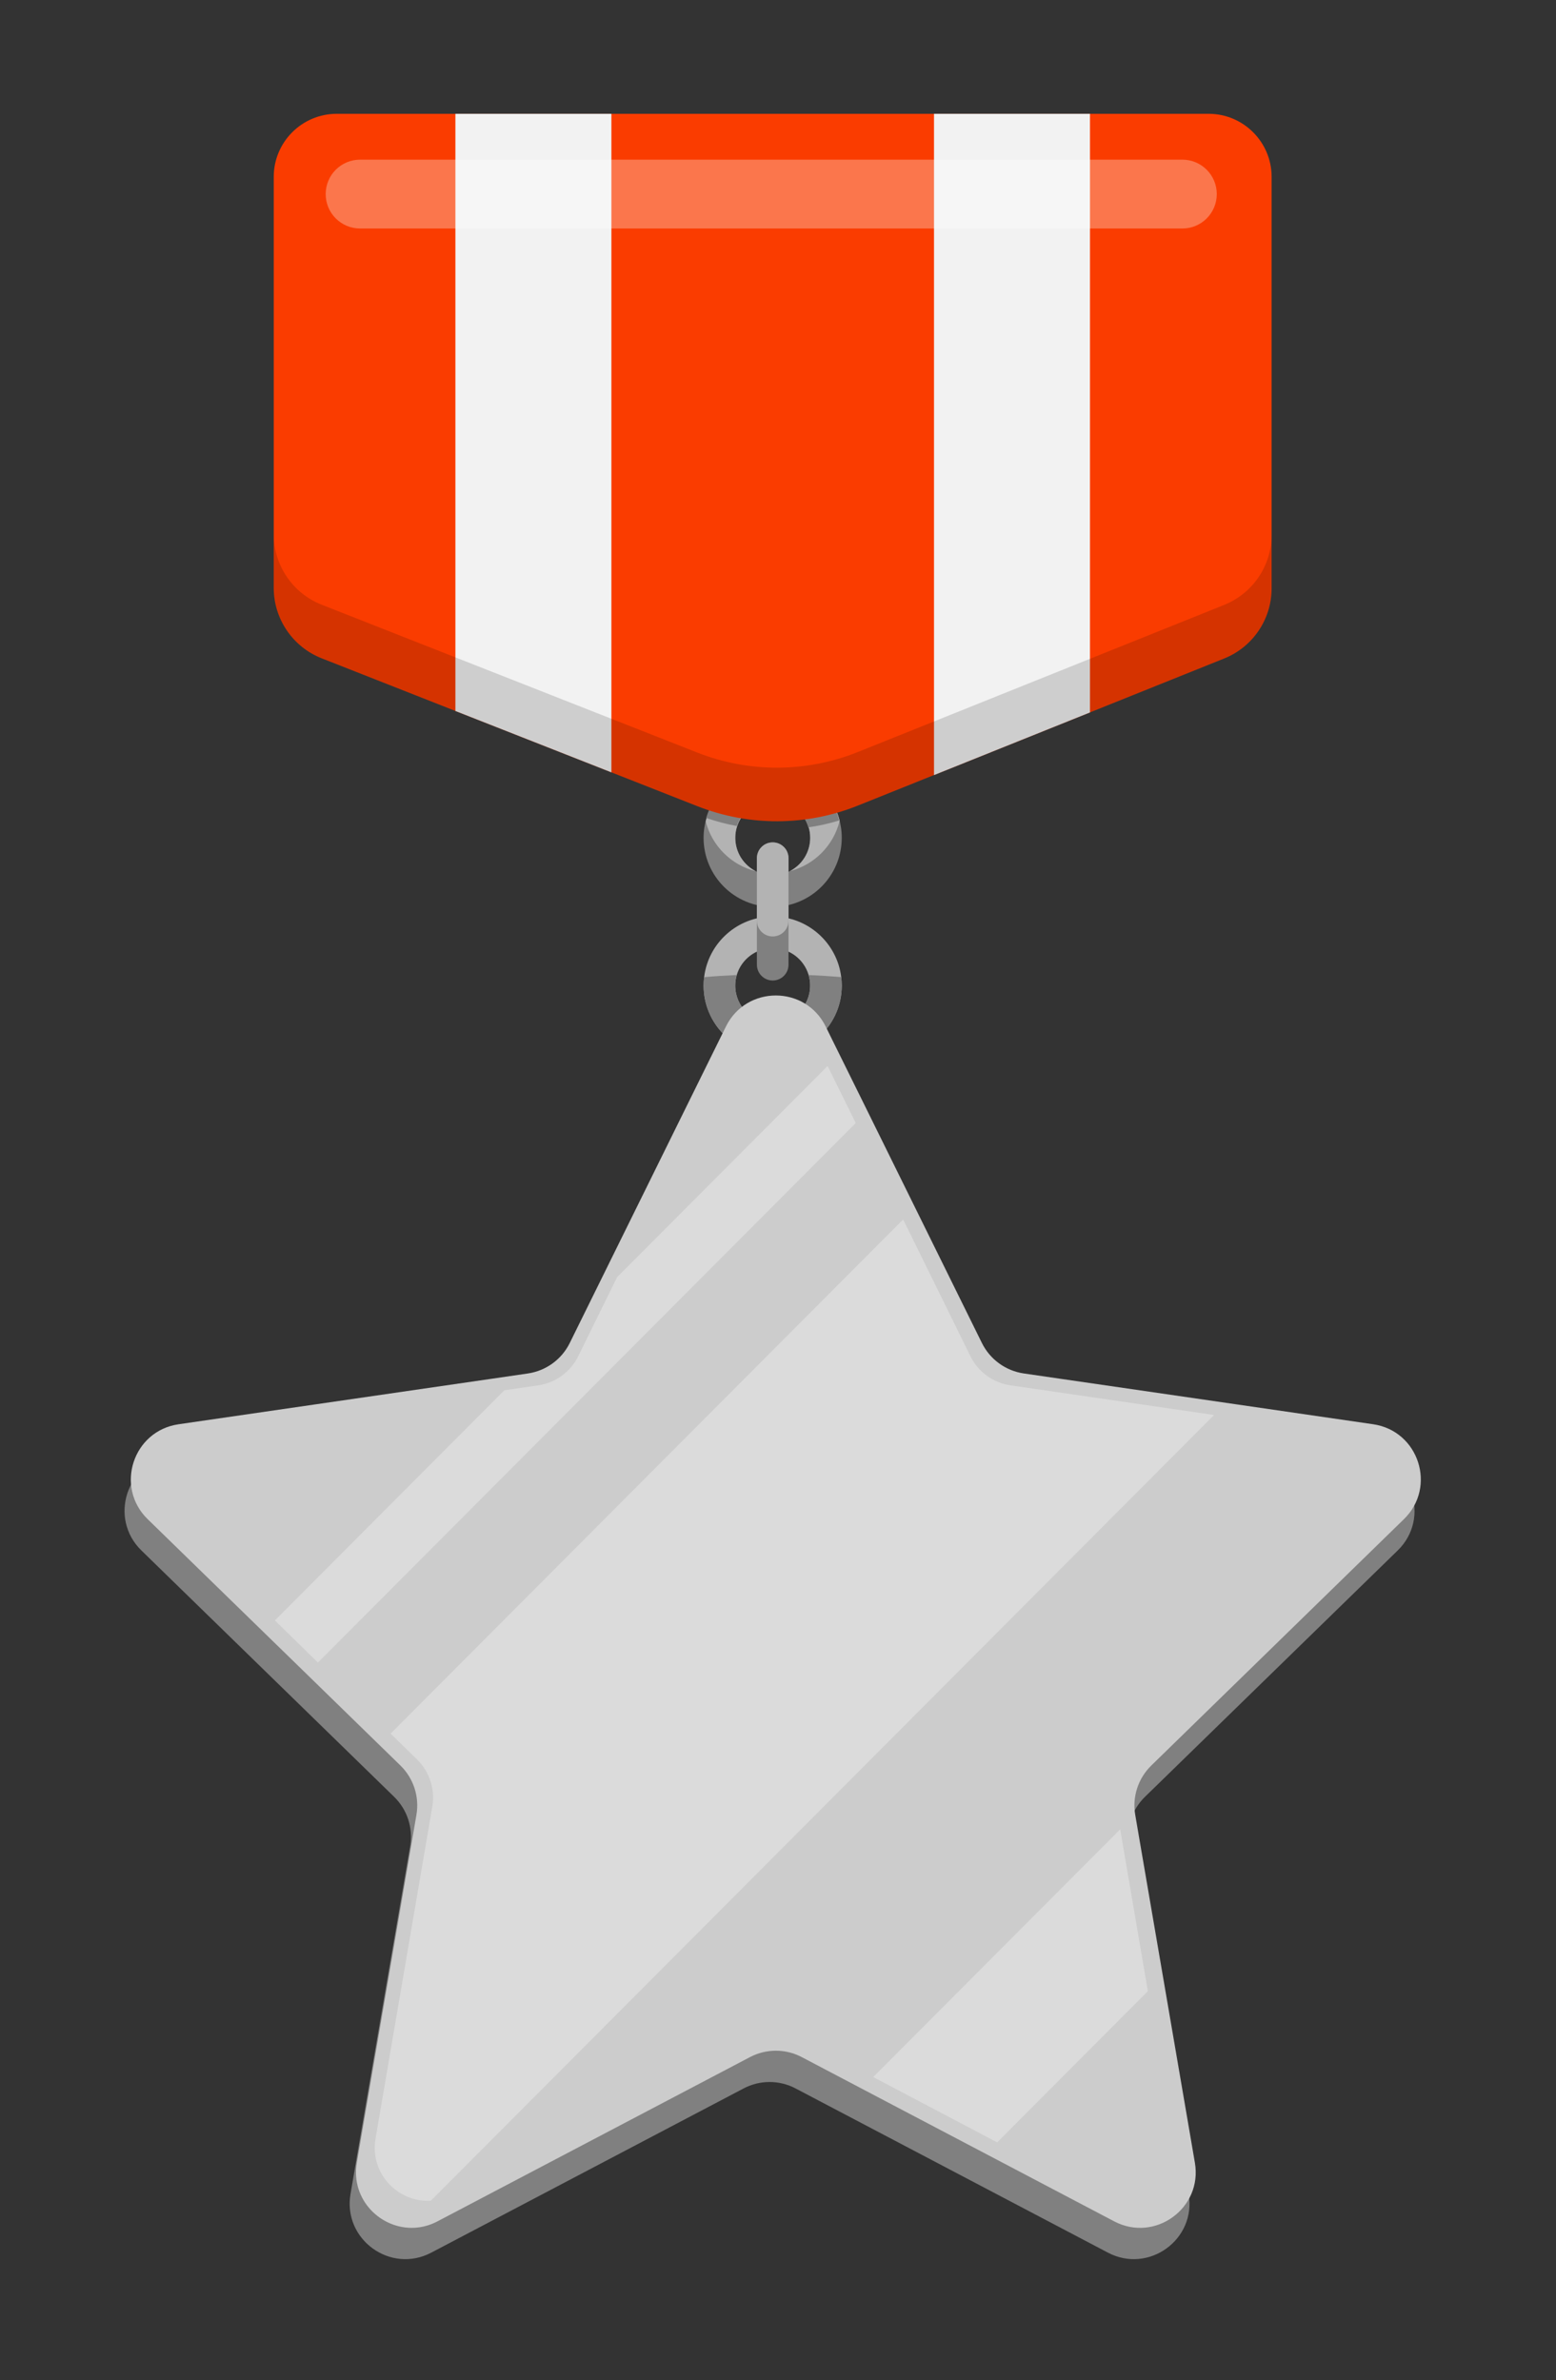 <?xml version="1.0" encoding="utf-8"?>
<!-- Generator: Adobe Illustrator 25.2.1, SVG Export Plug-In . SVG Version: 6.00 Build 0)  -->
<svg version="1.1" id="Layer_1" xmlns="http://www.w3.org/2000/svg" xmlns:xlink="http://www.w3.org/1999/xlink" x="0px" y="0px"
	 viewBox="0 0 621 950" style="enable-background:new 0 0 621 950;" xml:space="preserve">
<rect x="0" y="0" width="621" height="950" fill="#333333" stroke="none"/>
<style type="text/css">
	.st0{fill:#B3B3B3;}
	.st1{fill:#808080;}
	.st2{fill:#FA3C00;}
	.st3{fill:#F2F2F2;}
	.st4{opacity:0.15;}
	.st5{opacity:0.3;fill:#FFFFFF;}
	.st6{fill:#CCCCCC;}
	.st7{opacity:0.3;}
	.st8{fill:#FFFFFF;}
</style>
<g>
	<g>
		<path class="st0" d="M335.74,389.98c-1.66-13.62-13.28-24.19-27.36-24.19s-25.7,10.57-27.36,24.19c-0.14,1.11-0.21,2.24-0.21,3.37
			c0,15.23,12.34,27.57,27.57,27.57s27.57-12.34,27.57-27.57C335.95,392.22,335.88,391.09,335.74,389.98z M308.38,408.31
			c-8.25,0-14.95-6.69-14.95-14.95c0-1.46,0.21-2.89,0.61-4.22c1.82-6.19,7.55-10.72,14.34-10.72s12.52,4.52,14.34,10.72
			c0.41,1.34,0.61,2.76,0.61,4.22C323.33,401.62,316.63,408.31,308.38,408.31z"/>
	</g>
	<path class="st1" d="M335.6,330.02c-0.01-0.01-0.01-0.03-0.01-0.04c-0.13-0.82-0.3-1.62-0.5-2.41v-0.01
		c-0.01-0.03-0.02-0.07-0.03-0.1c-3.06-11.87-13.84-20.65-26.68-20.65c-12.48,0-23.01,8.29-26.4,19.66
		c-0.14,0.45-0.26,0.89-0.37,1.35c-0.18,0.71-0.33,1.43-0.45,2.17c0,0.01,0,0.03-0.01,0.04c-0.23,1.42-0.35,2.87-0.35,4.35
		c0,15.23,12.34,27.57,27.57,27.57s27.57-12.34,27.57-27.57C335.95,332.89,335.83,331.43,335.6,330.02z M315.23,347.66
		c-2.05,1.07-4.38,1.66-6.85,1.66c-2.42,0-4.71-0.57-6.73-1.6c-4.88-2.45-8.22-7.51-8.22-13.35c0-1.53,0.23-3.01,0.66-4.39
		c0.03-0.11,0.07-0.21,0.1-0.31c1.97-5.95,7.59-10.24,14.19-10.24c6.72,0,12.42,4.44,14.29,10.55c0.02,0.07,0.05,0.15,0.07,0.22
		c0.39,1.32,0.59,2.72,0.59,4.18C323.33,340.16,320.04,345.18,315.23,347.66z"/>
	<path class="st0" d="M335.12,327.56L335.12,327.56c-2.4,9.84-10.07,17.59-19.86,20.11c4.81-2.48,8.1-7.5,8.1-13.29
		c0-1.53-0.23-3.01-0.66-4.39c-1.87-6.1-7.57-10.55-14.29-10.55c-6.72,0-12.42,4.44-14.29,10.55c-0.44,1.39-0.66,2.86-0.66,4.39
		c0,5.84,3.34,10.89,8.22,13.35c-9.82-2.42-17.54-10.12-20.04-19.91c2.93-12.05,13.8-21.01,26.77-21.01
		C321.29,306.81,332.09,315.63,335.12,327.56z"/>
	<path class="st1" d="M335.95,393.36c0,15.23-12.34,27.57-27.57,27.57s-27.57-12.34-27.57-27.57c0-1.14,0.07-2.27,0.21-3.37
		c4.31-0.38,8.66-0.66,13.02-0.85c-0.41,1.34-0.61,2.76-0.61,4.22c0,8.26,6.7,14.95,14.95,14.95c8.25,0,14.95-6.69,14.95-14.95
		c0-1.46-0.21-2.89-0.61-4.22c4.36,0.2,8.71,0.47,13.02,0.85C335.88,391.09,335.95,392.22,335.95,393.36z"/>
	<path class="st1" d="M314.69,342.51v42.52c0,3.48-2.82,6.3-6.3,6.3c-3.48,0-6.31-2.82-6.31-6.3v-42.52c0-3.48,2.83-6.31,6.31-6.31
		c1.74,0,3.31,0.7,4.46,1.85C313.99,339.19,314.69,340.76,314.69,342.51z"/>
	<path class="st0" d="M314.69,342.51v24.94c0,3.48-2.82,6.3-6.3,6.3c-3.48,0-6.31-2.82-6.31-6.3v-24.94c0-3.48,2.83-6.31,6.31-6.31
		c1.74,0,3.31,0.7,4.46,1.85C313.99,339.19,314.69,340.76,314.69,342.51z"/>
	<path class="st1" d="M334.92,327.46c-4.05,1.23-8.16,2.14-12.32,2.74c-0.02-0.07-0.05-0.15-0.07-0.22
		c-1.87-6.1-7.57-10.55-14.29-10.55c-6.6,0-12.22,4.29-14.19,10.24c-4.13-0.76-8.2-1.83-12.21-3.21
		c3.38-11.37,13.92-19.66,26.4-19.66C321.08,306.81,331.86,315.58,334.92,327.46z"/>
	<path class="st2" d="M507.5,70.58v164.21c0,12.34-7.5,23.44-18.96,28.03l-53.53,21.5l-62.26,25l-30.39,12.2
		c-20.53,8.25-43.45,8.33-64.04,0.23l-34.32-13.51l-62.26-24.5l-53.34-21c-11.55-4.55-19.15-15.7-19.15-28.12V70.58
		c0-13.89,11.27-25.16,25.16-25.16h347.92C496.23,45.42,507.5,56.69,507.5,70.58z"/>
	<g>
		<polygon class="st3" points="244.01,45.42 244.01,308.25 181.75,283.75 181.75,45.42 		"/>
		<polygon class="st3" points="435.01,45.42 435.01,284.33 372.76,309.33 372.76,45.42 		"/>
	</g>
	<path class="st4" d="M507.5,213.41v21.38c0,12.34-7.5,23.44-18.96,28.03l-53.53,21.5l-62.26,25l-30.39,12.2
		c-20.53,8.25-43.45,8.33-64.04,0.23l-34.32-13.51l-62.26-24.5l-53.34-21c-11.55-4.55-19.15-15.7-19.15-28.12v-21.38
		c0,12.42,7.6,23.57,19.15,28.12l53.34,21l62.26,24.5l34.32,13.51c20.59,8.1,43.51,8.02,64.04-0.23l30.39-12.2l62.26-25l53.53-21.5
		C500,236.85,507.5,225.75,507.5,213.41z"/>
	<path class="st5" d="M471.88,91.2H143.72c-7.59,0-13.74-6.15-13.74-13.74l0,0c0-7.59,6.15-13.74,13.74-13.74h328.16
		c7.59,0,13.74,6.15,13.74,13.74l0,0C485.62,85.05,479.47,91.2,471.88,91.2z"/>
	<g>
		<path class="st1" d="M287.21,422.2l-62.34,126.32c-3.24,6.56-9.49,11.1-16.72,12.15l-139.4,20.26
			c-18.22,2.65-25.49,25.03-12.31,37.88l100.87,98.33c5.23,5.1,7.62,12.45,6.39,19.66l-23.81,138.84
			c-3.11,18.14,15.93,31.98,32.23,23.41l124.69-65.55c6.47-3.4,14.2-3.4,20.67,0l124.69,65.55c16.29,8.57,35.34-5.27,32.23-23.41
			L450.56,736.8c-1.24-7.2,1.15-14.56,6.39-19.66l100.87-98.33c13.18-12.85,5.91-35.24-12.31-37.88l-139.4-20.26
			c-7.23-1.05-13.49-5.59-16.72-12.15L327.04,422.2C318.89,405.7,295.35,405.7,287.21,422.2z"/>
		<path class="st6" d="M459.47,704.65c-5.24,5.11-7.64,12.47-6.4,19.66l1.63,9.53l11.61,67.67l10.57,61.65
			c3.12,18.14-15.93,31.97-32.22,23.4l-41.55-21.85l-51.97-27.31l-31.16-16.39c-6.46-3.4-14.2-3.4-20.66,0l-124.69,65.54
			c-2.97,1.57-6.05,2.39-9.05,2.57h-0.02c-13.46,0.79-25.69-11.15-23.15-25.97L166.2,724.3c1.24-7.19-1.15-14.54-6.38-19.66
			l-11.11-10.83l-30.49-29.73l-18.06-17.59l-41.22-40.17c-13.17-12.85-5.9-35.24,12.32-37.88l125.14-18.19l14.26-2.08
			c7.22-1.06,13.49-5.59,16.72-12.15l16.32-33.08l46.02-93.25c8.15-16.51,31.68-16.51,39.82,0l2.44,4.96l11.79,23.86l19.9,40.32
			l28.21,57.18c3.25,6.56,9.5,11.1,16.72,12.15l85.46,12.42l53.95,7.85c18.22,2.64,25.49,25.03,12.3,37.88L459.47,704.65z"/>
		<g class="st7">
			<path class="st8" d="M341.52,448.22L126.89,663.53l-17.18-16.79l91.57-91.86l13.57-1.98c6.87-1.01,12.84-5.34,15.91-11.6
				l15.53-31.57l84.01-84.27L341.52,448.22z"/>
			<polygon class="st8" points="458.11,794.7 397.97,855.04 348.51,828.97 447.07,730.11 			"/>
			<path class="st8" d="M484.53,564.74l-312.6,313.6h-0.02c-12.8,0.76-24.45-10.64-22.03-24.79l22.66-132.55
				c1.18-6.86-1.1-13.88-6.07-18.76l-10.57-10.34l204.55-205.2l26.85,54.59c3.09,6.26,9.04,10.59,15.91,11.6L484.53,564.74z"/>
		</g>
	</g>
</g>
</svg>
